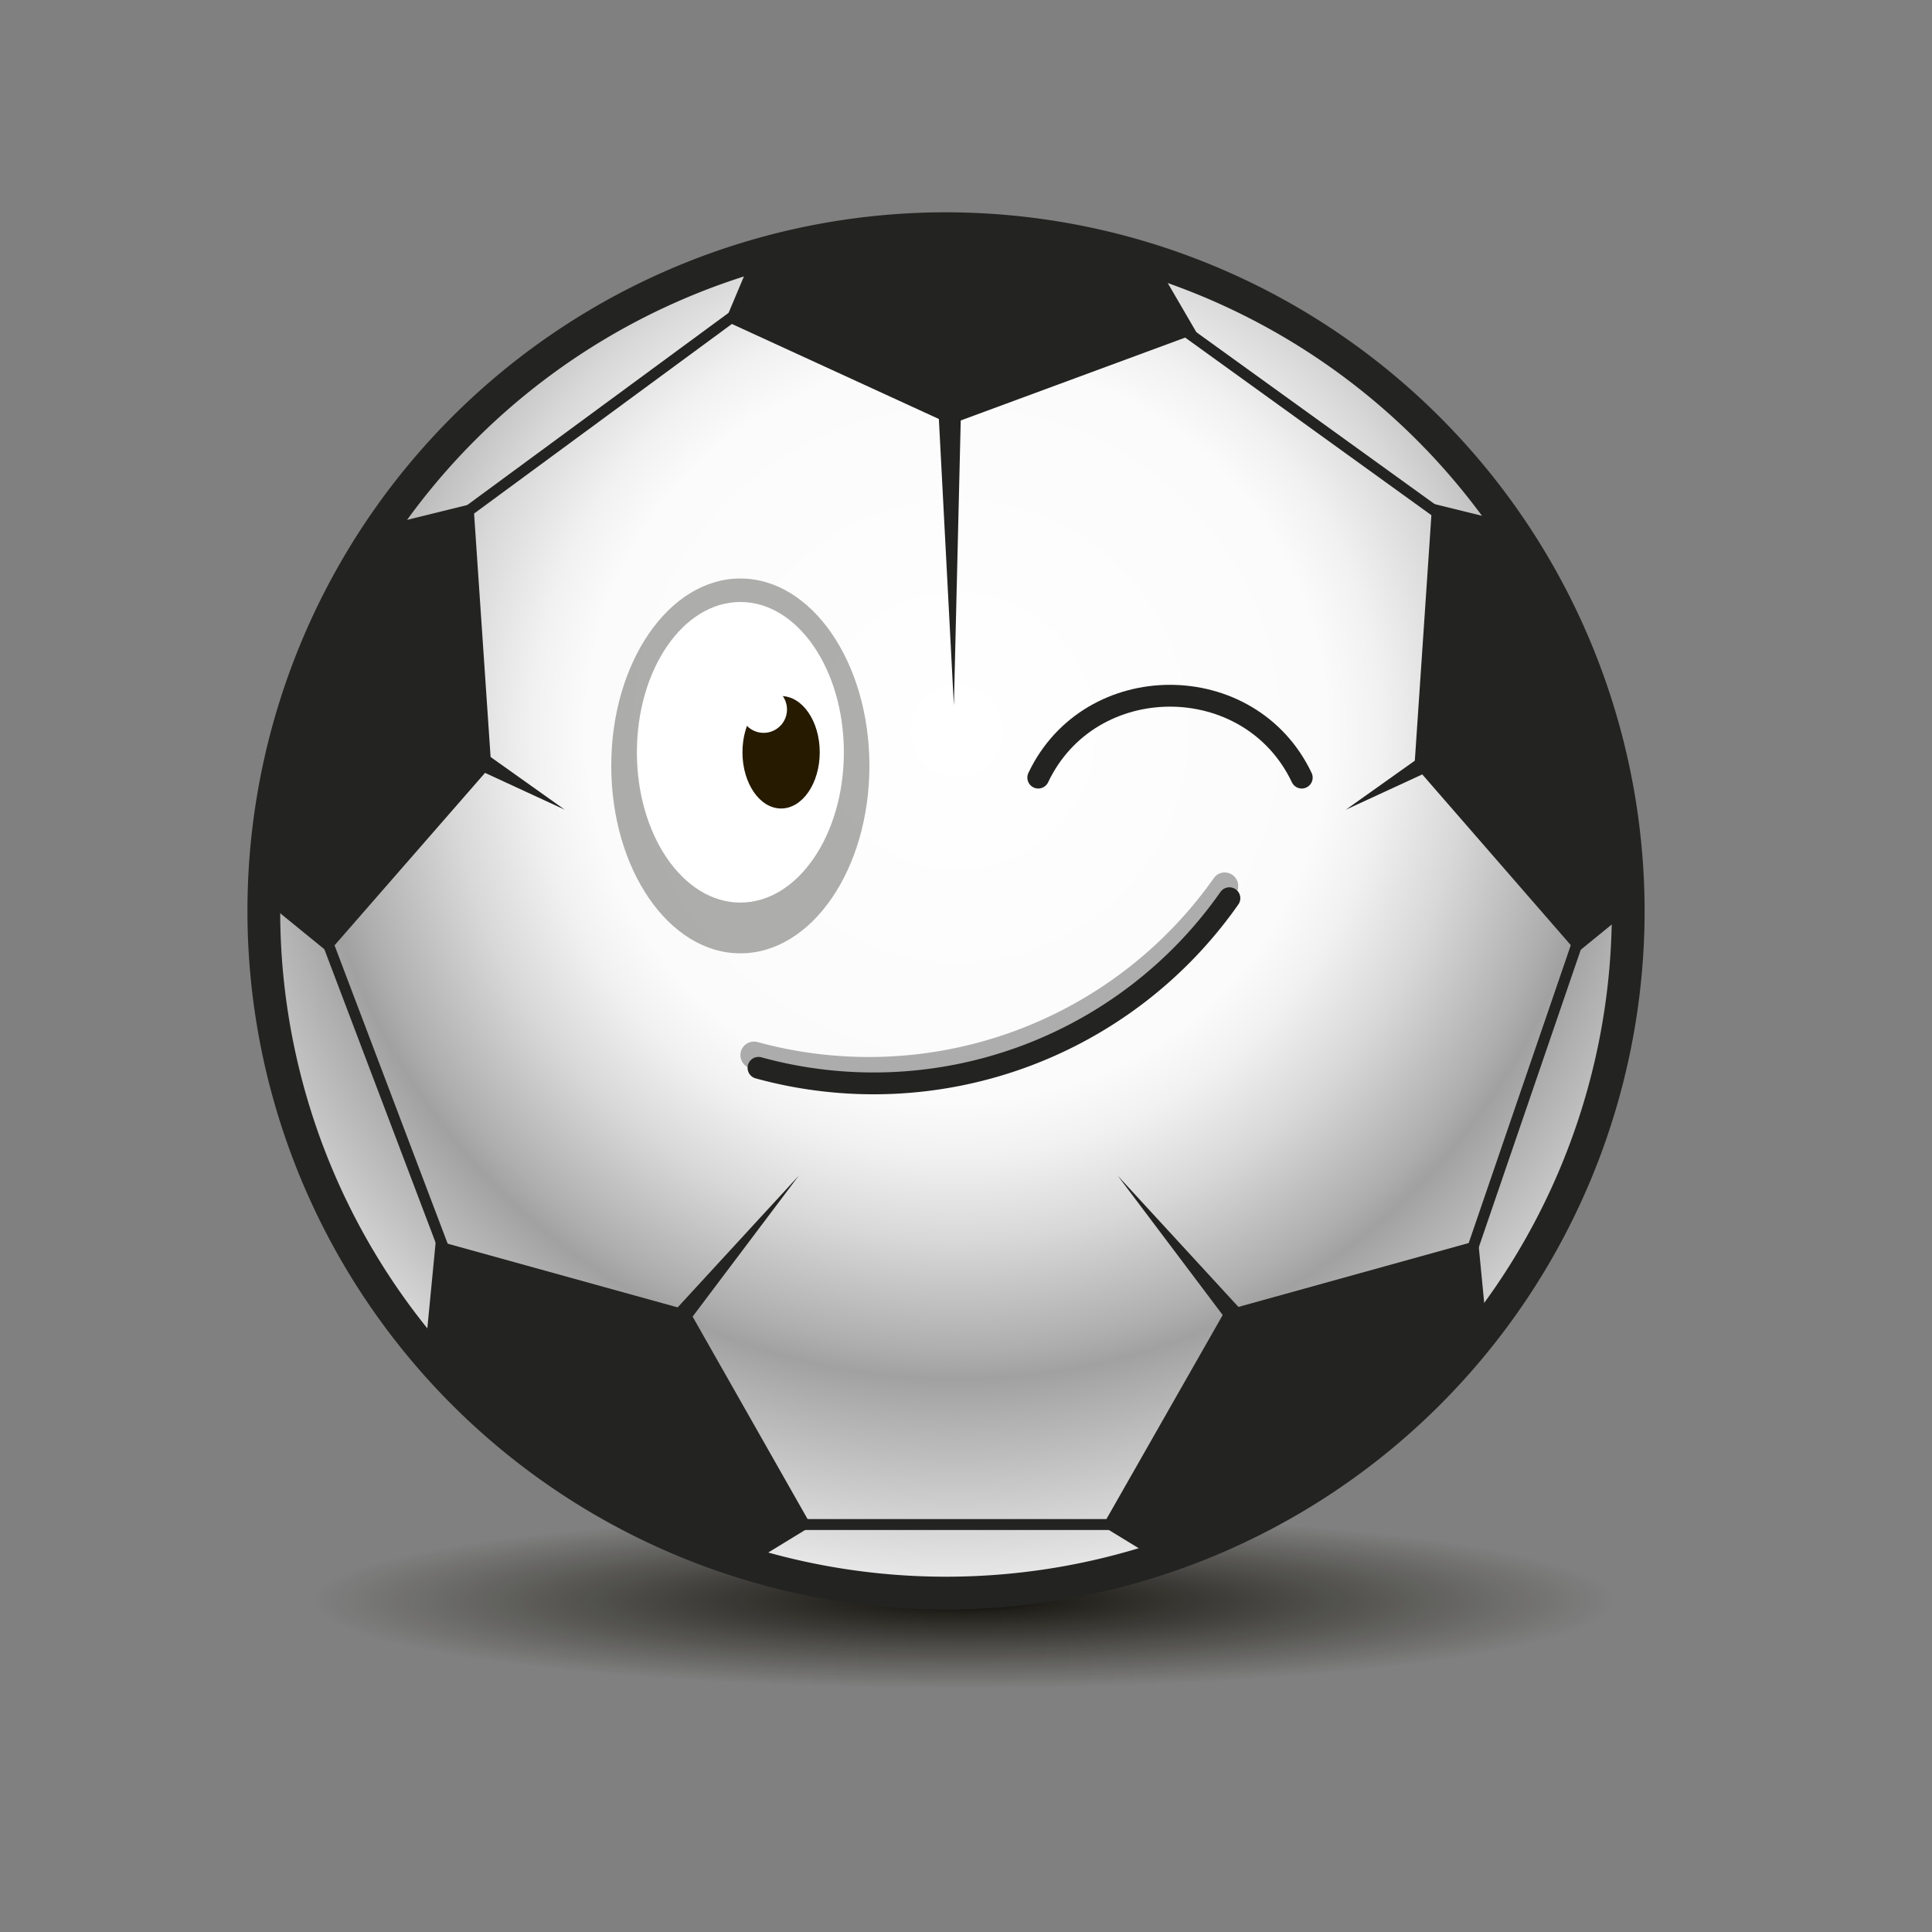 <svg id="Objects" xmlns="http://www.w3.org/2000/svg" xmlns:xlink="http://www.w3.org/1999/xlink" viewBox="0 0 177 177"><rect x="0" y="0" width="177" height="177" fill="#808080" stroke="none"/><defs><style>.cls-1,.cls-6,.cls-7{fill:none;}.cls-2{fill:url(#radial-gradient);}.cls-3{fill:url(#radial-gradient-2);}.cls-4{clip-path:url(#clip-path);}.cls-5{fill:#232322;}.cls-6,.cls-7{stroke:#232322;stroke-miterlimit:10;}.cls-7{stroke-linecap:round;stroke-width:2px;}.cls-12,.cls-8{fill:#5e5e5d;}.cls-11,.cls-8{opacity:0.5;}.cls-9{fill:#fff;}.cls-10{fill:#261a00;}</style><radialGradient id="radial-gradient" cx="-215.14" cy="69.81" r="42.32" gradientTransform="translate(391.63 133.38) scale(1.41 0.19)" gradientUnits="userSpaceOnUse"><stop offset="0" stop-color="#070500"/><stop offset="0.13" stop-color="#080600" stop-opacity="0.8"/><stop offset="1" stop-color="#0e0c00" stop-opacity="0"/></radialGradient><radialGradient id="radial-gradient-2" cx="87.66" cy="66.97" r="84.84" gradientUnits="userSpaceOnUse"><stop offset="0" stop-color="#fff"/><stop offset="0.4" stop-color="#fbfbfb"/><stop offset="0.46" stop-color="#f1f1f1"/><stop offset="0.55" stop-color="#d8d8d8"/><stop offset="0.67" stop-color="#aeaeae"/><stop offset="0.7" stop-color="#a1a1a1"/><stop offset="0.74" stop-color="#afafaf"/><stop offset="0.92" stop-color="#e9e9e9"/><stop offset="1" stop-color="#fff"/></radialGradient><clipPath id="clip-path"><circle id="_Trazado_de_recorte_" data-name="&lt;Trazado de recorte&gt;" class="cls-1" cx="87.11" cy="83.3" r="61.59"/></clipPath></defs><title>happy</title><g id="_Grupo_" data-name="&lt;Grupo&gt;"><path id="_Trazado_" data-name="&lt;Trazado&gt;" class="cls-2" d="M158.48,146.74c0,4.72-31.33,8.54-70,8.54s-70-3.82-70-8.54,31.33-8.55,70-8.55S158.48,142,158.48,146.74Z"/><circle id="_Trazado_2" data-name="&lt;Trazado&gt;" class="cls-3" cx="87.11" cy="83.3" r="61.59"/><g id="_Recortar_grupo_" data-name="&lt;Recortar grupo&gt;"><g class="cls-4"><g id="_Grupo_2" data-name="&lt;Grupo&gt;"><path id="_Trazado_3" data-name="&lt;Trazado&gt;" class="cls-5" d="M43.37,46.13,32.29,48.86c-10,21.81-8.35,33.4-8.35,33.4l6.14,5L45,70.16Z"/><path id="_Trazado_4" data-name="&lt;Trazado&gt;" class="cls-5" d="M142.29,48.86l-11.08-2.73-1.62,24L144.5,87.27l6.14-5S152.34,70.67,142.29,48.86Z"/><path id="_Trazado_5" data-name="&lt;Trazado&gt;" class="cls-5" d="M112.25,120.07,101,139.81l6.76,4.13s11.5-2.23,28.76-18.94l-1.1-11.36Z"/><path id="_Trazado_6" data-name="&lt;Trazado&gt;" class="cls-5" d="M39.93,113.64,38.83,125c17.26,16.71,28.76,18.94,28.76,18.94l6.76-4.13L63.14,120.07Z"/><path id="_Trazado_7" data-name="&lt;Trazado&gt;" class="cls-5" d="M103.92,20.67C80.15,17.19,69.51,22.1,69.51,22.1l-3.07,7.3,20.63,9.47,22.59-8.34Z"/><polygon id="_Trazado_8" data-name="&lt;Trazado&gt;" class="cls-5" points="85.95 37.16 87.39 64.63 88.05 37.16 85.95 37.16"/><line id="_Trazado_9" data-name="&lt;Trazado&gt;" class="cls-6" x1="40.67" y1="48.46" x2="69.96" y2="26.92"/><line id="_Trazado_10" data-name="&lt;Trazado&gt;" class="cls-6" x1="29.32" y1="84.51" x2="41.78" y2="117.37"/><line id="_Trazado_11" data-name="&lt;Trazado&gt;" class="cls-6" x1="71.13" y1="139.67" x2="106.13" y2="139.67"/><line id="_Trazado_12" data-name="&lt;Trazado&gt;" class="cls-6" x1="145.32" y1="84.01" x2="133.74" y2="117.8"/><line id="_Trazado_13" data-name="&lt;Trazado&gt;" class="cls-6" x1="106.97" y1="29.15" x2="133.74" y2="48.46"/><g id="_Grupo_3" data-name="&lt;Grupo&gt;"><polygon class="cls-5" points="59.33 122.77 73.18 107.71 60.87 124.05 59.33 122.77"/></g><g id="_Grupo_4" data-name="&lt;Grupo&gt;"><polygon class="cls-5" points="114.71 124.05 102.4 107.71 116.25 122.77 114.71 124.05"/></g><g id="_Grupo_5" data-name="&lt;Grupo&gt;"><polygon class="cls-5" points="42.93 67.92 51.74 74.18 41.93 69.65 42.93 67.92"/></g><g id="_Grupo_6" data-name="&lt;Grupo&gt;"><polygon class="cls-5" points="133.11 69.65 123.3 74.18 132.11 67.92 133.11 69.65"/></g></g></g></g><g id="_Grupo_7" data-name="&lt;Grupo&gt;"><path class="cls-5" d="M86.67,22.45a61,61,0,1,1-61,61,61,61,0,0,1,61-61m0-3a64,64,0,1,0,64,64,64.05,64.05,0,0,0-64-64Z"/></g></g><path id="_Trazado_14" data-name="&lt;Trazado&gt;" class="cls-7" d="M95.12,71.24c4.74-10,19.39-10,24.14,0"/><g id="_Grupo_8" data-name="&lt;Grupo&gt;"><path id="_Trazado_15" data-name="&lt;Trazado&gt;" class="cls-8" d="M79.65,70.16c0,9.49-5.29,17.18-11.82,17.18S56,79.65,56,70.16,61.3,53,67.83,53,79.65,60.68,79.65,70.16Z"/><g id="_Grupo_9" data-name="&lt;Grupo&gt;"><ellipse id="_Trazado_16" data-name="&lt;Trazado&gt;" class="cls-9" cx="67.83" cy="68.92" rx="9.48" ry="13.77"/></g><ellipse id="_Trazado_17" data-name="&lt;Trazado&gt;" class="cls-10" cx="71.56" cy="68.92" rx="3.54" ry="5.15"/><path id="_Trazado_18" data-name="&lt;Trazado&gt;" class="cls-9" d="M72.1,65A2.14,2.14,0,1,1,70,62.86,2.14,2.14,0,0,1,72.1,65Z"/></g><g id="_Grupo_10" data-name="&lt;Grupo&gt;"><g id="_Grupo_11" data-name="&lt;Grupo&gt;" class="cls-11"><path id="_Trazado_19" data-name="&lt;Trazado&gt;" class="cls-12" d="M111.79,80a1.2,1.2,0,0,0-.6.47,38.67,38.67,0,0,1-41.78,15,1.24,1.24,0,0,0-.67,2.39,41.16,41.16,0,0,0,44.49-16A1.24,1.24,0,0,0,111.79,80Z"/></g><path id="_Trazado_20" data-name="&lt;Trazado&gt;" class="cls-7" d="M69.49,97.83a39.79,39.79,0,0,0,43.14-15.54"/></g></svg>